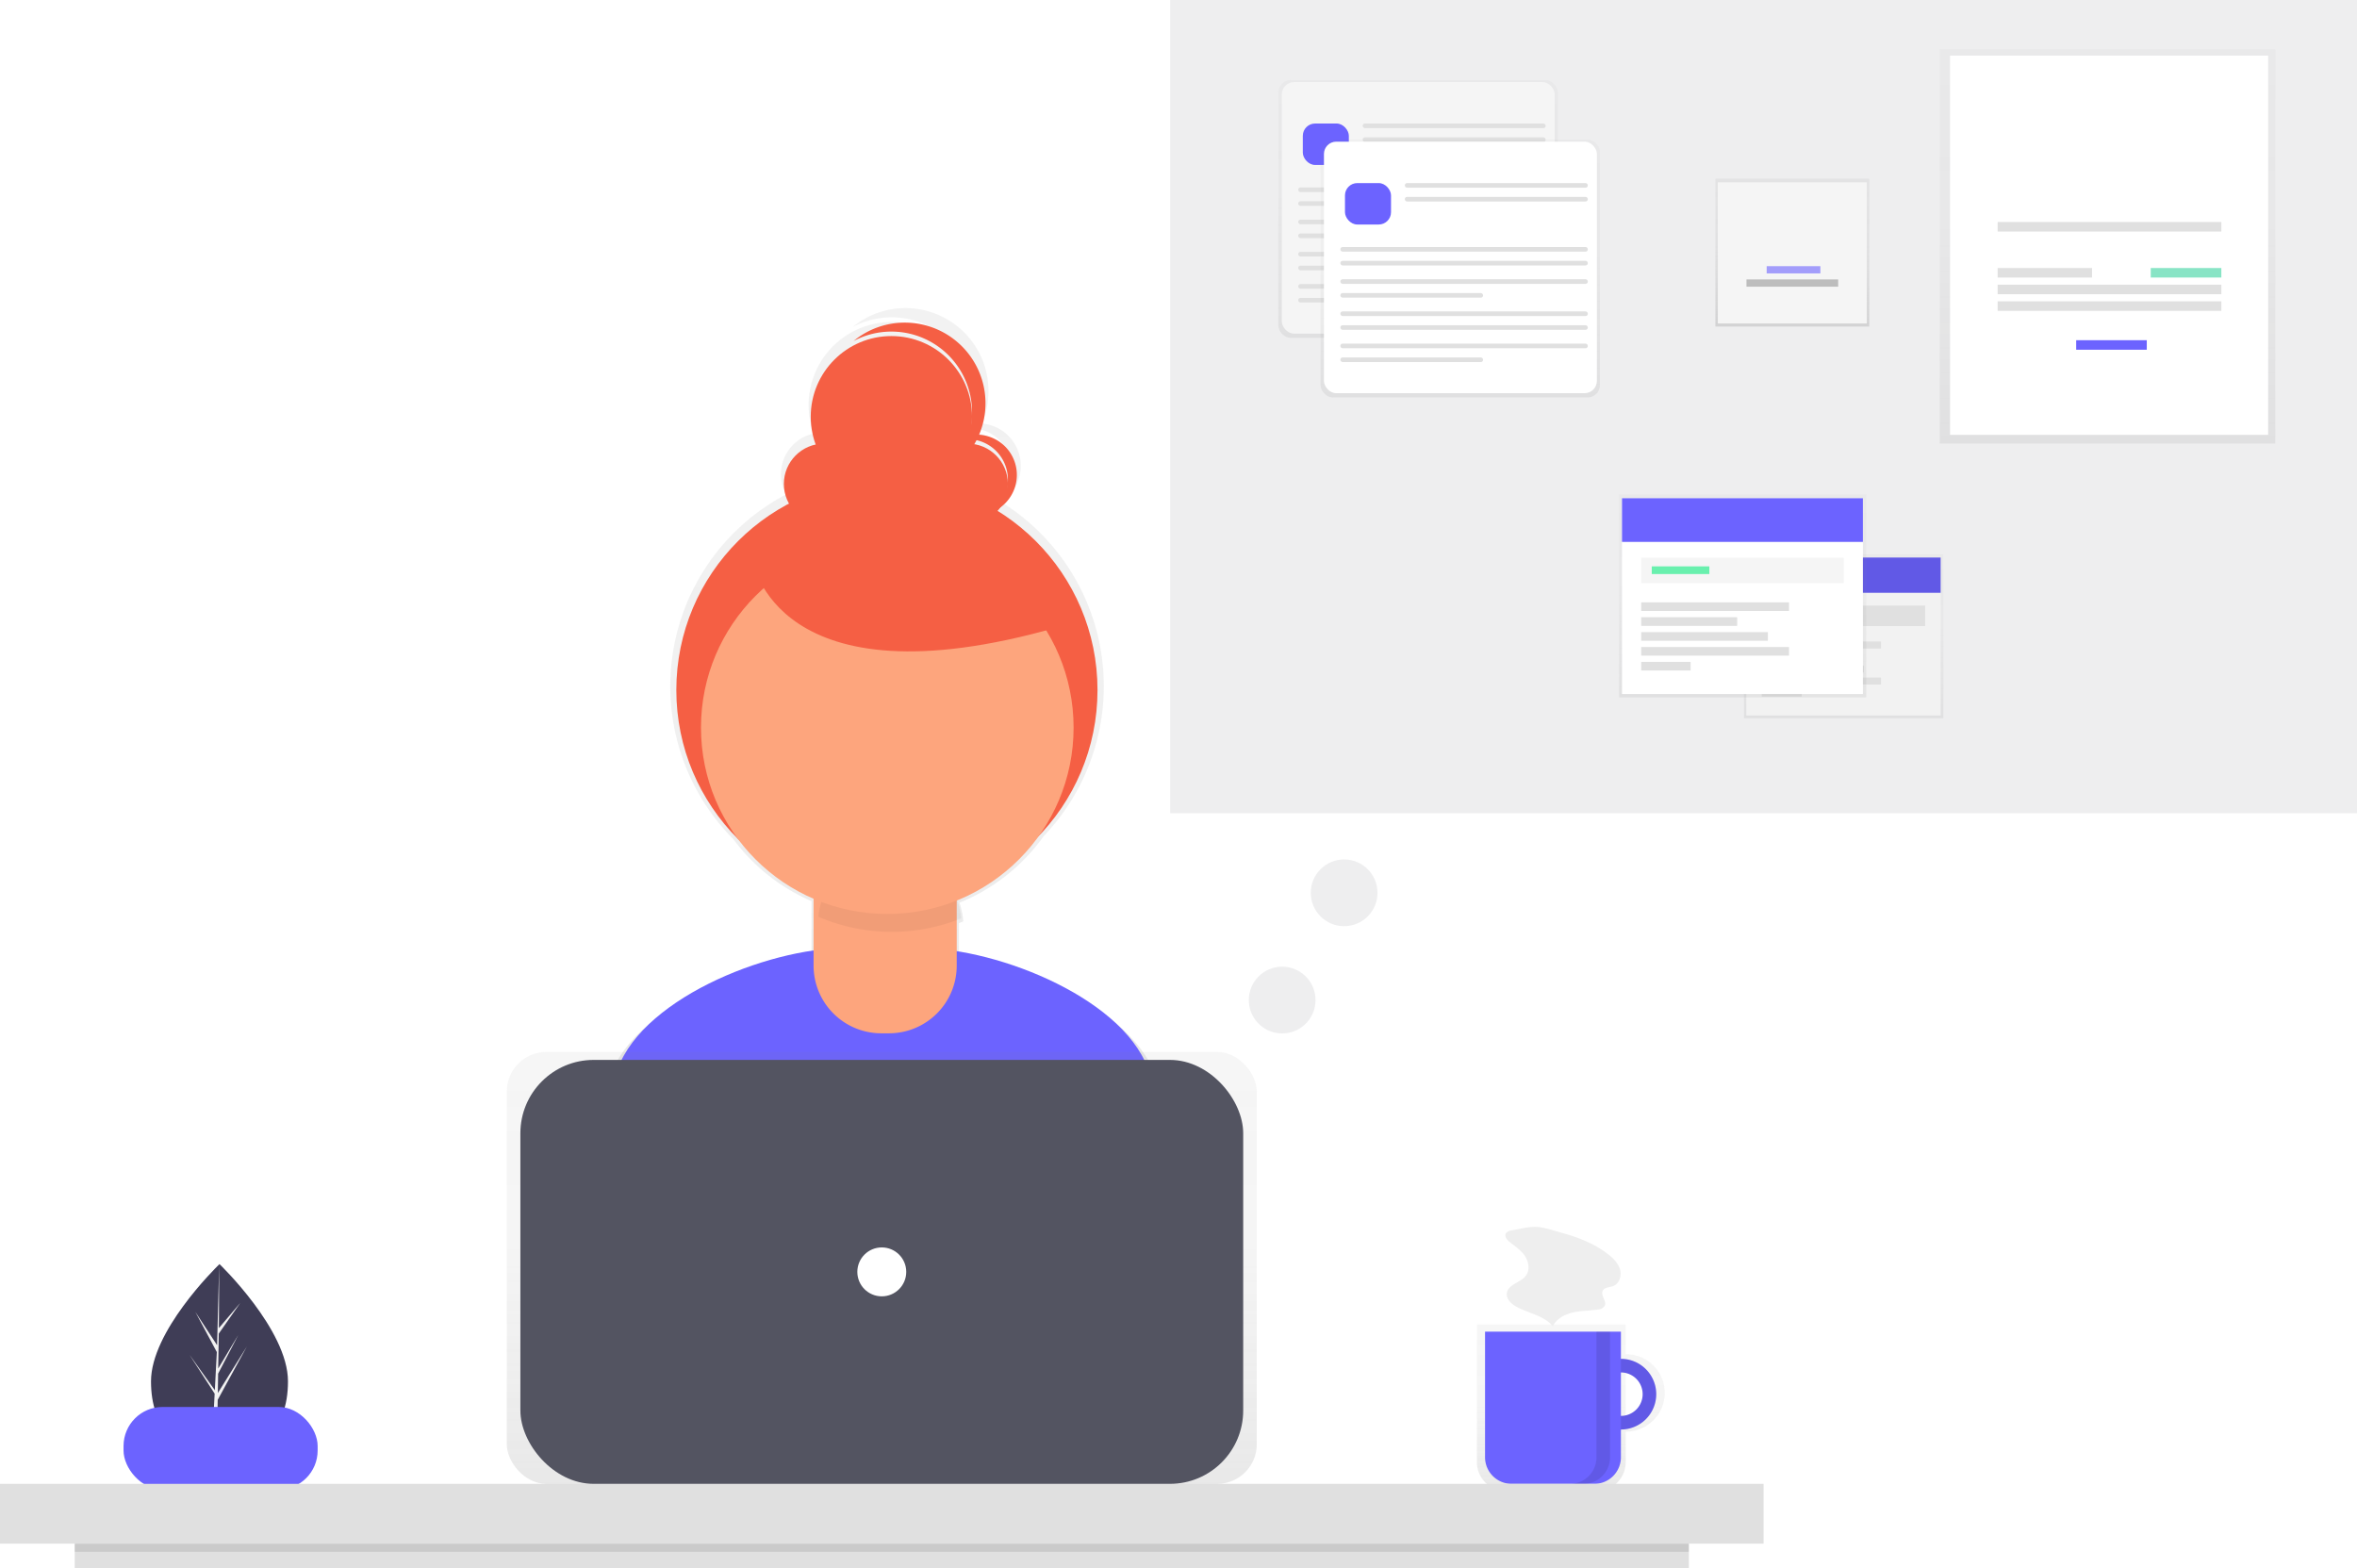 <svg xmlns="http://www.w3.org/2000/svg" xmlns:xlink="http://www.w3.org/1999/xlink" id="e96d43fc-c2ba-4d44-92c2-c0adf9da4e64" data-name="Layer 1" width="862.844" height="574" viewBox="0 0 862.844 574" class="injected-svg gridItem__media"><defs><linearGradient id="bfa0f4d2-dcfa-4ef6-86fd-560f9baa573d-2731" x1="491.814" y1="649.09" x2="491.814" y2="275.777" gradientUnits="userSpaceOnUse"><stop offset="0" stop-color="gray" stop-opacity="0.25"></stop><stop offset="0.535" stop-color="gray" stop-opacity="0.12"></stop><stop offset="1" stop-color="gray" stop-opacity="0.1"></stop></linearGradient><linearGradient id="a8a26417-897b-4824-ba24-124e6df23ee1-2732" x1="743.556" y1="708.815" x2="743.556" y2="647.802" xlink:href="#bfa0f4d2-dcfa-4ef6-86fd-560f9baa573d-2731"></linearGradient><linearGradient id="ab5b96a4-0813-40c0-b204-ab4c684c1095-2733" x1="322.803" y1="543.162" x2="322.803" y2="385.061" xlink:href="#bfa0f4d2-dcfa-4ef6-86fd-560f9baa573d-2731"></linearGradient><linearGradient id="abf8dd20-0cff-4ae4-8a34-4657bd98ff8c-2734" x1="519.121" y1="123.678" x2="519.121" y2="29.316" xlink:href="#bfa0f4d2-dcfa-4ef6-86fd-560f9baa573d-2731"></linearGradient><linearGradient id="be1ebc98-5a27-4b7e-a024-d61eab9032a4-2735" x1="534.557" y1="145.484" x2="534.557" y2="51.121" xlink:href="#bfa0f4d2-dcfa-4ef6-86fd-560f9baa573d-2731"></linearGradient><linearGradient id="ef1bc669-8f5e-47d2-bcab-fb6965780cb0-2736" x1="656.13" y1="119.518" x2="656.13" y2="65.397" xlink:href="#bfa0f4d2-dcfa-4ef6-86fd-560f9baa573d-2731"></linearGradient><linearGradient id="fdab1853-eb02-4945-888d-7e18210c292d-2737" x1="771.514" y1="162.365" x2="771.514" y2="18.041" xlink:href="#bfa0f4d2-dcfa-4ef6-86fd-560f9baa573d-2731"></linearGradient><linearGradient id="abb561b1-6277-47b7-aebb-e0bd47f7b9cd-2738" x1="674.919" y1="262.903" x2="674.919" y2="202.956" xlink:href="#bfa0f4d2-dcfa-4ef6-86fd-560f9baa573d-2731"></linearGradient><linearGradient id="bfa125eb-3859-436e-b673-157c8f5e610a-2739" x1="637.959" y1="255.272" x2="637.959" y2="180.968" xlink:href="#bfa0f4d2-dcfa-4ef6-86fd-560f9baa573d-2731"></linearGradient><linearGradient id="bfa0f4d2-dcfa-4ef6-86fd-560f9baa573d-2731" x1="491.814" y1="649.09" x2="491.814" y2="275.777" gradientUnits="userSpaceOnUse"><stop offset="0" stop-color="gray" stop-opacity="0.25"></stop><stop offset="0.535" stop-color="gray" stop-opacity="0.12"></stop><stop offset="1" stop-color="gray" stop-opacity="0.1"></stop></linearGradient><linearGradient id="a8a26417-897b-4824-ba24-124e6df23ee1-2732" x1="743.556" y1="708.815" x2="743.556" y2="647.802" xlink:href="#bfa0f4d2-dcfa-4ef6-86fd-560f9baa573d-2731"></linearGradient><linearGradient id="ab5b96a4-0813-40c0-b204-ab4c684c1095-2733" x1="322.803" y1="543.162" x2="322.803" y2="385.061" xlink:href="#bfa0f4d2-dcfa-4ef6-86fd-560f9baa573d-2731"></linearGradient><linearGradient id="abf8dd20-0cff-4ae4-8a34-4657bd98ff8c-2734" x1="519.121" y1="123.678" x2="519.121" y2="29.316" xlink:href="#bfa0f4d2-dcfa-4ef6-86fd-560f9baa573d-2731"></linearGradient><linearGradient id="be1ebc98-5a27-4b7e-a024-d61eab9032a4-2735" x1="534.557" y1="145.484" x2="534.557" y2="51.121" xlink:href="#bfa0f4d2-dcfa-4ef6-86fd-560f9baa573d-2731"></linearGradient><linearGradient id="ef1bc669-8f5e-47d2-bcab-fb6965780cb0-2736" x1="656.13" y1="119.518" x2="656.13" y2="65.397" xlink:href="#bfa0f4d2-dcfa-4ef6-86fd-560f9baa573d-2731"></linearGradient><linearGradient id="fdab1853-eb02-4945-888d-7e18210c292d-2737" x1="771.514" y1="162.365" x2="771.514" y2="18.041" xlink:href="#bfa0f4d2-dcfa-4ef6-86fd-560f9baa573d-2731"></linearGradient><linearGradient id="abb561b1-6277-47b7-aebb-e0bd47f7b9cd-2738" x1="674.919" y1="262.903" x2="674.919" y2="202.956" xlink:href="#bfa0f4d2-dcfa-4ef6-86fd-560f9baa573d-2731"></linearGradient><linearGradient id="bfa125eb-3859-436e-b673-157c8f5e610a-2739" x1="637.959" y1="255.272" x2="637.959" y2="180.968" xlink:href="#bfa0f4d2-dcfa-4ef6-86fd-560f9baa573d-2731"></linearGradient><linearGradient id="bfa0f4d2-dcfa-4ef6-86fd-560f9baa573d-2731" x1="491.814" y1="649.09" x2="491.814" y2="275.777" gradientUnits="userSpaceOnUse"><stop offset="0" stop-color="gray" stop-opacity="0.25"></stop><stop offset="0.535" stop-color="gray" stop-opacity="0.12"></stop><stop offset="1" stop-color="gray" stop-opacity="0.1"></stop></linearGradient><linearGradient id="a8a26417-897b-4824-ba24-124e6df23ee1-2732" x1="743.556" y1="708.815" x2="743.556" y2="647.802" xlink:href="#bfa0f4d2-dcfa-4ef6-86fd-560f9baa573d-2731"></linearGradient><linearGradient id="ab5b96a4-0813-40c0-b204-ab4c684c1095-2733" x1="322.803" y1="543.162" x2="322.803" y2="385.061" xlink:href="#bfa0f4d2-dcfa-4ef6-86fd-560f9baa573d-2731"></linearGradient><linearGradient id="abf8dd20-0cff-4ae4-8a34-4657bd98ff8c-2734" x1="519.121" y1="123.678" x2="519.121" y2="29.316" xlink:href="#bfa0f4d2-dcfa-4ef6-86fd-560f9baa573d-2731"></linearGradient><linearGradient id="be1ebc98-5a27-4b7e-a024-d61eab9032a4-2735" x1="534.557" y1="145.484" x2="534.557" y2="51.121" xlink:href="#bfa0f4d2-dcfa-4ef6-86fd-560f9baa573d-2731"></linearGradient><linearGradient id="ef1bc669-8f5e-47d2-bcab-fb6965780cb0-2736" x1="656.13" y1="119.518" x2="656.13" y2="65.397" xlink:href="#bfa0f4d2-dcfa-4ef6-86fd-560f9baa573d-2731"></linearGradient><linearGradient id="fdab1853-eb02-4945-888d-7e18210c292d-2737" x1="771.514" y1="162.365" x2="771.514" y2="18.041" xlink:href="#bfa0f4d2-dcfa-4ef6-86fd-560f9baa573d-2731"></linearGradient><linearGradient id="abb561b1-6277-47b7-aebb-e0bd47f7b9cd-2738" x1="674.919" y1="262.903" x2="674.919" y2="202.956" xlink:href="#bfa0f4d2-dcfa-4ef6-86fd-560f9baa573d-2731"></linearGradient><linearGradient id="bfa125eb-3859-436e-b673-157c8f5e610a-2739" x1="637.959" y1="255.272" x2="637.959" y2="180.968" xlink:href="#bfa0f4d2-dcfa-4ef6-86fd-560f9baa573d-2731"></linearGradient></defs><title>Organizing projects</title><path d="M274,668.622c0,18.88-11.224,25.473-25.069,25.473-.322,0-.643-.003-.962-.012-.641-.014-1.277-.042-1.904-.087-12.496-.883-22.205-7.816-22.205-25.374,0-18.169,23.215-41.097,24.966-42.799l.003-.002c.066-.066.101-.099.101-.099S274,649.74,274,668.622Z" transform="translate(-168.578 -163)" fill="#3F3D56"></path><path d="M248.016,691.207l9.17-12.812-9.193,14.218-.024,1.471c-.641-.014-1.277-.042-1.904-.087l.988-18.889-.007-.146.017-.028.092-1.784L237.94,658.895l9.243,12.916.023.378.747-14.272L240.064,643.189l7.985,12.221.777-29.587.003-.101v.099l-.129,23.332,7.853-9.25L248.668,651.162l-.207,12.779,7.334-12.263-7.365,14.145-.115,7.104,10.646-17.07L248.274,675.405Z" transform="translate(-168.578 -163)" fill="#F2F2F2"></path><path d="M592.513,559.448c-6.698-24.313-43.889-42.233-72.908-46.858v-11.679q.805-.3,1.6-.617a25.804,25.804,0,0,0-1.394-6.844A70.433,70.433,0,0,0,550.67,469.043,79.358,79.358,0,0,0,535.001,346.702a15.57,15.57,0,0,0-6.962-28.683,30.391,30.391,0,0,0-47.312-35.306,30.382,30.382,0,0,1,44.653,26.83c0,.267-.016.53-.023.795a30.386,30.386,0,1,0-58.904,11.367,15.194,15.194,0,0,0-10.057,22.256,79.361,79.361,0,0,0-19.353,126.219,70.445,70.445,0,0,0,28.622,22.681v19.467c-29.326,4.19-67.946,22.442-74.694,47.355-5.881,21.71-12.158,45.552-15.281,59.55,26.771,18.811,82.945,29.856,118.149,29.856,33.448,0,88.118-9.969,114.101-27.098C605.125,606.611,598.65,581.722,592.513,559.448ZM538.886,334.869c0,.277-.011.551-.026.824a15.197,15.197,0,0,0-12.619-14.113q.441-.747.842-1.521A15.197,15.197,0,0,1,538.886,334.869Z" transform="translate(-168.578 -163)" fill="url(&quot;#bfa0f4d2-dcfa-4ef6-86fd-560f9baa573d-2731&quot;)"></path><path d="M493.781,643.773c32.495,0,85.608-9.685,110.851-26.326-2.734-14.943-9.025-39.123-14.987-60.762-7.592-27.559-55.511-46.665-84.097-46.665H478.002c-28.674,0-76.662,19.216-84.159,46.893-5.713,21.091-11.811,44.254-14.846,57.854C405.005,633.042,459.579,643.773,493.781,643.773Z" transform="translate(-168.578 -163)" fill="#6C63FF"></path><circle cx="324.68" cy="252.595" r="77.092" fill="#F55F44"></circle><path d="M303.866,306.181h40.335a6.035,6.035,0,0,1,6.035,6.035v41.242a24.78,24.78,0,0,1-24.78,24.78H322.611a24.78,24.78,0,0,1-24.78-24.78V312.216A6.035,6.035,0,0,1,303.866,306.181Z" fill="#FDA57D"></path><path d="M495.032,504.097a67.981,67.981,0,0,0,25.336-4.882,25.109,25.109,0,0,0-25.045-23.484H493.175a25.122,25.122,0,0,0-25.014,22.86A67.968,67.968,0,0,0,495.032,504.097Z" transform="translate(-168.578 -163)" opacity="0.05"></path><circle cx="324.817" cy="266.344" r="68.203" fill="#FDA57D"></circle><circle cx="301.717" cy="177.143" r="14.762" fill="#F55F44"></circle><circle cx="354.205" cy="177.143" r="14.762" fill="#F55F44"></circle><circle cx="326.32" cy="152.539" r="29.525" fill="#F55F44"></circle><path d="M526.063,322.1a14.693,14.693,0,0,0-8.238,2.512,14.755,14.755,0,0,1,13.196,26.141,14.754,14.754,0,0,0-4.958-28.653Z" transform="translate(-168.578 -163)" fill="#F55F44"></path><path d="M499.819,281.094a29.403,29.403,0,0,0-18.777,6.74,29.522,29.522,0,0,1,32.633,48.851,29.521,29.521,0,0,0-13.856-55.59Z" transform="translate(-168.578 -163)" fill="#F55F44"></path><path d="M444.05,368.027s8.201,54.129,111.537,24.604L504.74,348.344Z" transform="translate(-168.578 -163)" fill="#F55F44"></path><rect x="45.227" y="515.012" width="71.055" height="30.236" rx="14.297" fill="#6C63FF"></rect><g opacity="0.7"><path d="M763.711,658.697V647.802H709.236V698.192a10.623,10.623,0,0,0,10.623,10.623h33.23a10.623,10.623,0,0,0,10.623-10.623V687.025a14.164,14.164,0,1,0,0-28.327Zm0,22.88V664.145a8.716,8.716,0,0,1,0,17.432Z" transform="translate(-168.578 -163)" fill="url(&quot;#a8a26417-897b-4824-ba24-124e6df23ee1-2732&quot;)"></path></g><path d="M761.959,660.403a12.932,12.932,0,1,0,12.932,12.932A12.932,12.932,0,0,0,761.959,660.403Zm0,20.89a7.958,7.958,0,1,1,7.958-7.958A7.958,7.958,0,0,1,761.959,681.293Z" transform="translate(-168.578 -163)" fill="#6C63FF"></path><path d="M761.959,660.403a12.932,12.932,0,1,0,12.932,12.932A12.932,12.932,0,0,0,761.959,660.403Zm0,20.89a7.958,7.958,0,1,1,7.958-7.958A7.958,7.958,0,0,1,761.959,681.293Z" transform="translate(-168.578 -163)" opacity="0.1"></path><path d="M543.642,487.455h49.739a0,0,0,0,1,0,0v45.957a9.75,9.75,0,0,1-9.75,9.75H553.392a9.75,9.75,0,0,1-9.75-9.75V487.455A0,0,0,0,1,543.642,487.455Z" fill="#6C63FF"></path><rect y="543.162" width="645.606" height="21.885" fill="#E0E0E0"></rect><g opacity="0.7"><rect x="185.525" y="385.061" width="274.557" height="158.101" rx="14.5" fill="url(&quot;#ab5b96a4-0813-40c0-b204-ab4c684c1095-2733&quot;)"></rect></g><rect x="190.499" y="387.978" width="264.609" height="155.184" rx="26.835" fill="#535461"></rect><circle cx="322.803" cy="465.57" r="8.953" fill="#FFFFFF"></circle><rect x="27.356" y="565.047" width="590.894" height="8.953" fill="#E0E0E0"></rect><rect x="27.356" y="565.047" width="590.894" height="2.984" opacity="0.1"></rect><path d="M753.006,650.455v46.008a9.699,9.699,0,0,1-9.699,9.699h4.974a9.699,9.699,0,0,0,9.699-9.699V650.455Z" transform="translate(-168.578 -163)" opacity="0.1"></path><path d="M722.035,613.373a2.904,2.904,0,0,0-2.196,1.115c-.652,1.183.53,2.516,1.609,3.329,1.993,1.501,4.094,2.976,5.449,5.072s1.78,5.02.299,7.029c-1.934,2.622-6.548,3.187-6.994,6.414-.287,2.072,1.505,3.84,3.32,4.88,4.48,2.566,10.256,3.251,13.501,7.267,1.342-2.761,4.345-4.356,7.338-5.038s6.103-.631,9.138-1.093a3.159,3.159,0,0,0,2.521-1.337c.848-1.722-1.569-3.786-.735-5.515.635-1.315,2.501-1.213,3.863-1.74,2.218-.858,3.133-3.713,2.504-6.007s-2.408-4.086-4.278-5.556c-5.04-3.961-11.101-6.29-17.231-7.965-2.851-.779-6.198-2.001-9.159-2.119C728.125,611.996,724.865,612.889,722.035,613.373Z" transform="translate(-168.578 -163)" fill="#EEEEEE"></path><rect x="428.368" width="434.476" height="297.668" fill="#535461" opacity="0.1"></rect><g opacity="0.5"><rect x="467.983" y="29.316" width="102.276" height="94.362" rx="4.5" fill="url(&quot;#abf8dd20-0cff-4ae4-8a34-4657bd98ff8c-2734&quot;)"></rect></g><rect x="469.232" y="30.047" width="99.917" height="92.074" rx="4.5" fill="#F5F5F5"></rect><rect x="476.932" y="45.213" width="16.85" height="15.165" rx="4.5" fill="#6C63FF"></rect><rect x="498.838" y="45.213" width="66.985" height="1.685" rx="0.797" fill="#E0E0E0"></rect><rect x="498.838" y="50.268" width="66.985" height="1.685" rx="0.797" fill="#E0E0E0"></rect><rect x="475.247" y="68.616" width="90.576" height="1.685" rx="0.797" fill="#E0E0E0"></rect><rect x="475.247" y="73.671" width="90.576" height="1.685" rx="0.797" fill="#E0E0E0"></rect><rect x="475.247" y="80.411" width="90.576" height="1.685" rx="0.797" fill="#E0E0E0"></rect><rect x="475.247" y="85.467" width="52.236" height="1.685" rx="0.797" fill="#E0E0E0"></rect><rect x="475.247" y="92.19" width="90.576" height="1.685" rx="0.797" fill="#E0E0E0"></rect><rect x="475.247" y="97.245" width="90.576" height="1.685" rx="0.797" fill="#E0E0E0"></rect><rect x="475.247" y="103.986" width="90.576" height="1.685" rx="0.797" fill="#E0E0E0"></rect><rect x="475.247" y="109.041" width="52.236" height="1.685" rx="0.797" fill="#E0E0E0"></rect><g opacity="0.5"><rect x="483.419" y="51.121" width="102.276" height="94.362" rx="4.5" fill="url(&quot;#be1ebc98-5a27-4b7e-a024-d61eab9032a4-2735&quot;)"></rect></g><rect x="484.667" y="51.853" width="99.917" height="92.074" rx="4.5" fill="#FFFFFF"></rect><rect x="492.367" y="67.018" width="16.85" height="15.165" rx="4.5" fill="#6C63FF"></rect><rect x="514.273" y="67.018" width="66.985" height="1.685" rx="0.797" fill="#E0E0E0"></rect><rect x="514.273" y="72.073" width="66.985" height="1.685" rx="0.797" fill="#E0E0E0"></rect><rect x="490.682" y="90.422" width="90.576" height="1.685" rx="0.797" fill="#E0E0E0"></rect><rect x="490.682" y="95.477" width="90.576" height="1.685" rx="0.797" fill="#E0E0E0"></rect><rect x="490.682" y="102.217" width="90.576" height="1.685" rx="0.797" fill="#E0E0E0"></rect><rect x="490.682" y="107.272" width="52.236" height="1.685" rx="0.797" fill="#E0E0E0"></rect><rect x="490.682" y="113.996" width="90.576" height="1.685" rx="0.797" fill="#E0E0E0"></rect><rect x="490.682" y="119.051" width="90.576" height="1.685" rx="0.797" fill="#E0E0E0"></rect><rect x="490.682" y="125.791" width="90.576" height="1.685" rx="0.797" fill="#E0E0E0"></rect><rect x="490.682" y="130.846" width="52.236" height="1.685" rx="0.797" fill="#E0E0E0"></rect><rect x="627.965" y="65.397" width="56.331" height="54.122" fill="url(&quot;#ef1bc669-8f5e-47d2-bcab-fb6965780cb0-2736&quot;)"></rect><rect x="628.848" y="66.722" width="54.563" height="51.692" fill="#F5F5F5"></rect><g opacity="0.6"><rect x="646.741" y="97.428" width="19.66" height="2.651" fill="#6C63FF"></rect></g><rect x="639.341" y="102.288" width="33.577" height="2.651" fill="#BDBDBD"></rect><g opacity="0.5"><rect x="710.096" y="18.041" width="122.835" height="144.324" fill="url(&quot;#fdab1853-eb02-4945-888d-7e18210c292d-2737&quot;)"></rect></g><rect x="713.871" y="20.364" width="116.447" height="138.807" fill="#FFFFFF"></rect><rect x="731.295" y="81.264" width="81.89" height="3.485" fill="#E0E0E0"></rect><rect x="731.295" y="104.204" width="81.89" height="3.485" fill="#E0E0E0"></rect><rect x="731.295" y="110.303" width="81.89" height="3.485" fill="#E0E0E0"></rect><rect x="731.295" y="98.106" width="34.556" height="3.485" fill="#E0E0E0"></rect><rect x="787.34" y="98.106" width="25.845" height="3.485" fill="#3AD29F" opacity="0.6"></rect><rect x="760.043" y="124.532" width="25.845" height="3.485" fill="#6C63FF"></rect><g opacity="0.5"><rect x="638.426" y="202.956" width="72.986" height="59.948" fill="url(&quot;#abb561b1-6277-47b7-aebb-e0bd47f7b9cd-2738&quot;)"></rect></g><rect x="639.277" y="204.089" width="71.144" height="57.822" fill="#F2F2F2"></rect><rect x="639.277" y="204.089" width="71.144" height="12.897" fill="#6C63FF"></rect><rect x="639.277" y="204.089" width="71.144" height="12.897" opacity="0.1"></rect><rect x="644.945" y="221.663" width="59.806" height="7.511" fill="#E0E0E0"></rect><rect x="644.945" y="234.843" width="43.65" height="2.551" fill="#E0E0E0"></rect><rect x="644.945" y="239.236" width="28.344" height="2.551" fill="#E0E0E0"></rect><rect x="644.945" y="243.629" width="37.414" height="2.551" fill="#E0E0E0"></rect><rect x="644.945" y="248.023" width="43.65" height="2.551" fill="#E0E0E0"></rect><rect x="644.945" y="252.416" width="14.597" height="2.551" fill="#E0E0E0"></rect><g opacity="0.5"><rect x="592.726" y="180.968" width="90.464" height="74.304" fill="url(&quot;#bfa125eb-3859-436e-b673-157c8f5e610a-2739&quot;)"></rect></g><rect x="593.78" y="182.374" width="88.181" height="71.669" fill="#FFFFFF"></rect><rect x="593.78" y="182.374" width="88.181" height="15.985" fill="#6C63FF"></rect><rect x="600.807" y="204.155" width="74.128" height="9.31" fill="#F5F5F5"></rect><rect x="600.807" y="220.492" width="54.103" height="3.162" fill="#E0E0E0"></rect><rect x="600.807" y="225.937" width="35.132" height="3.162" fill="#E0E0E0"></rect><rect x="600.807" y="231.382" width="46.374" height="3.162" fill="#E0E0E0"></rect><rect x="600.807" y="236.828" width="54.103" height="3.162" fill="#E0E0E0"></rect><rect x="600.807" y="242.273" width="18.093" height="3.162" fill="#E0E0E0"></rect><rect x="604.671" y="207.317" width="21.079" height="2.811" fill="#69F0AE"></rect><circle cx="469.373" cy="366.072" r="12.214" fill="#535461" opacity="0.1"></circle><circle cx="492.057" cy="326.812" r="12.214" fill="#535461" opacity="0.1"></circle></svg>